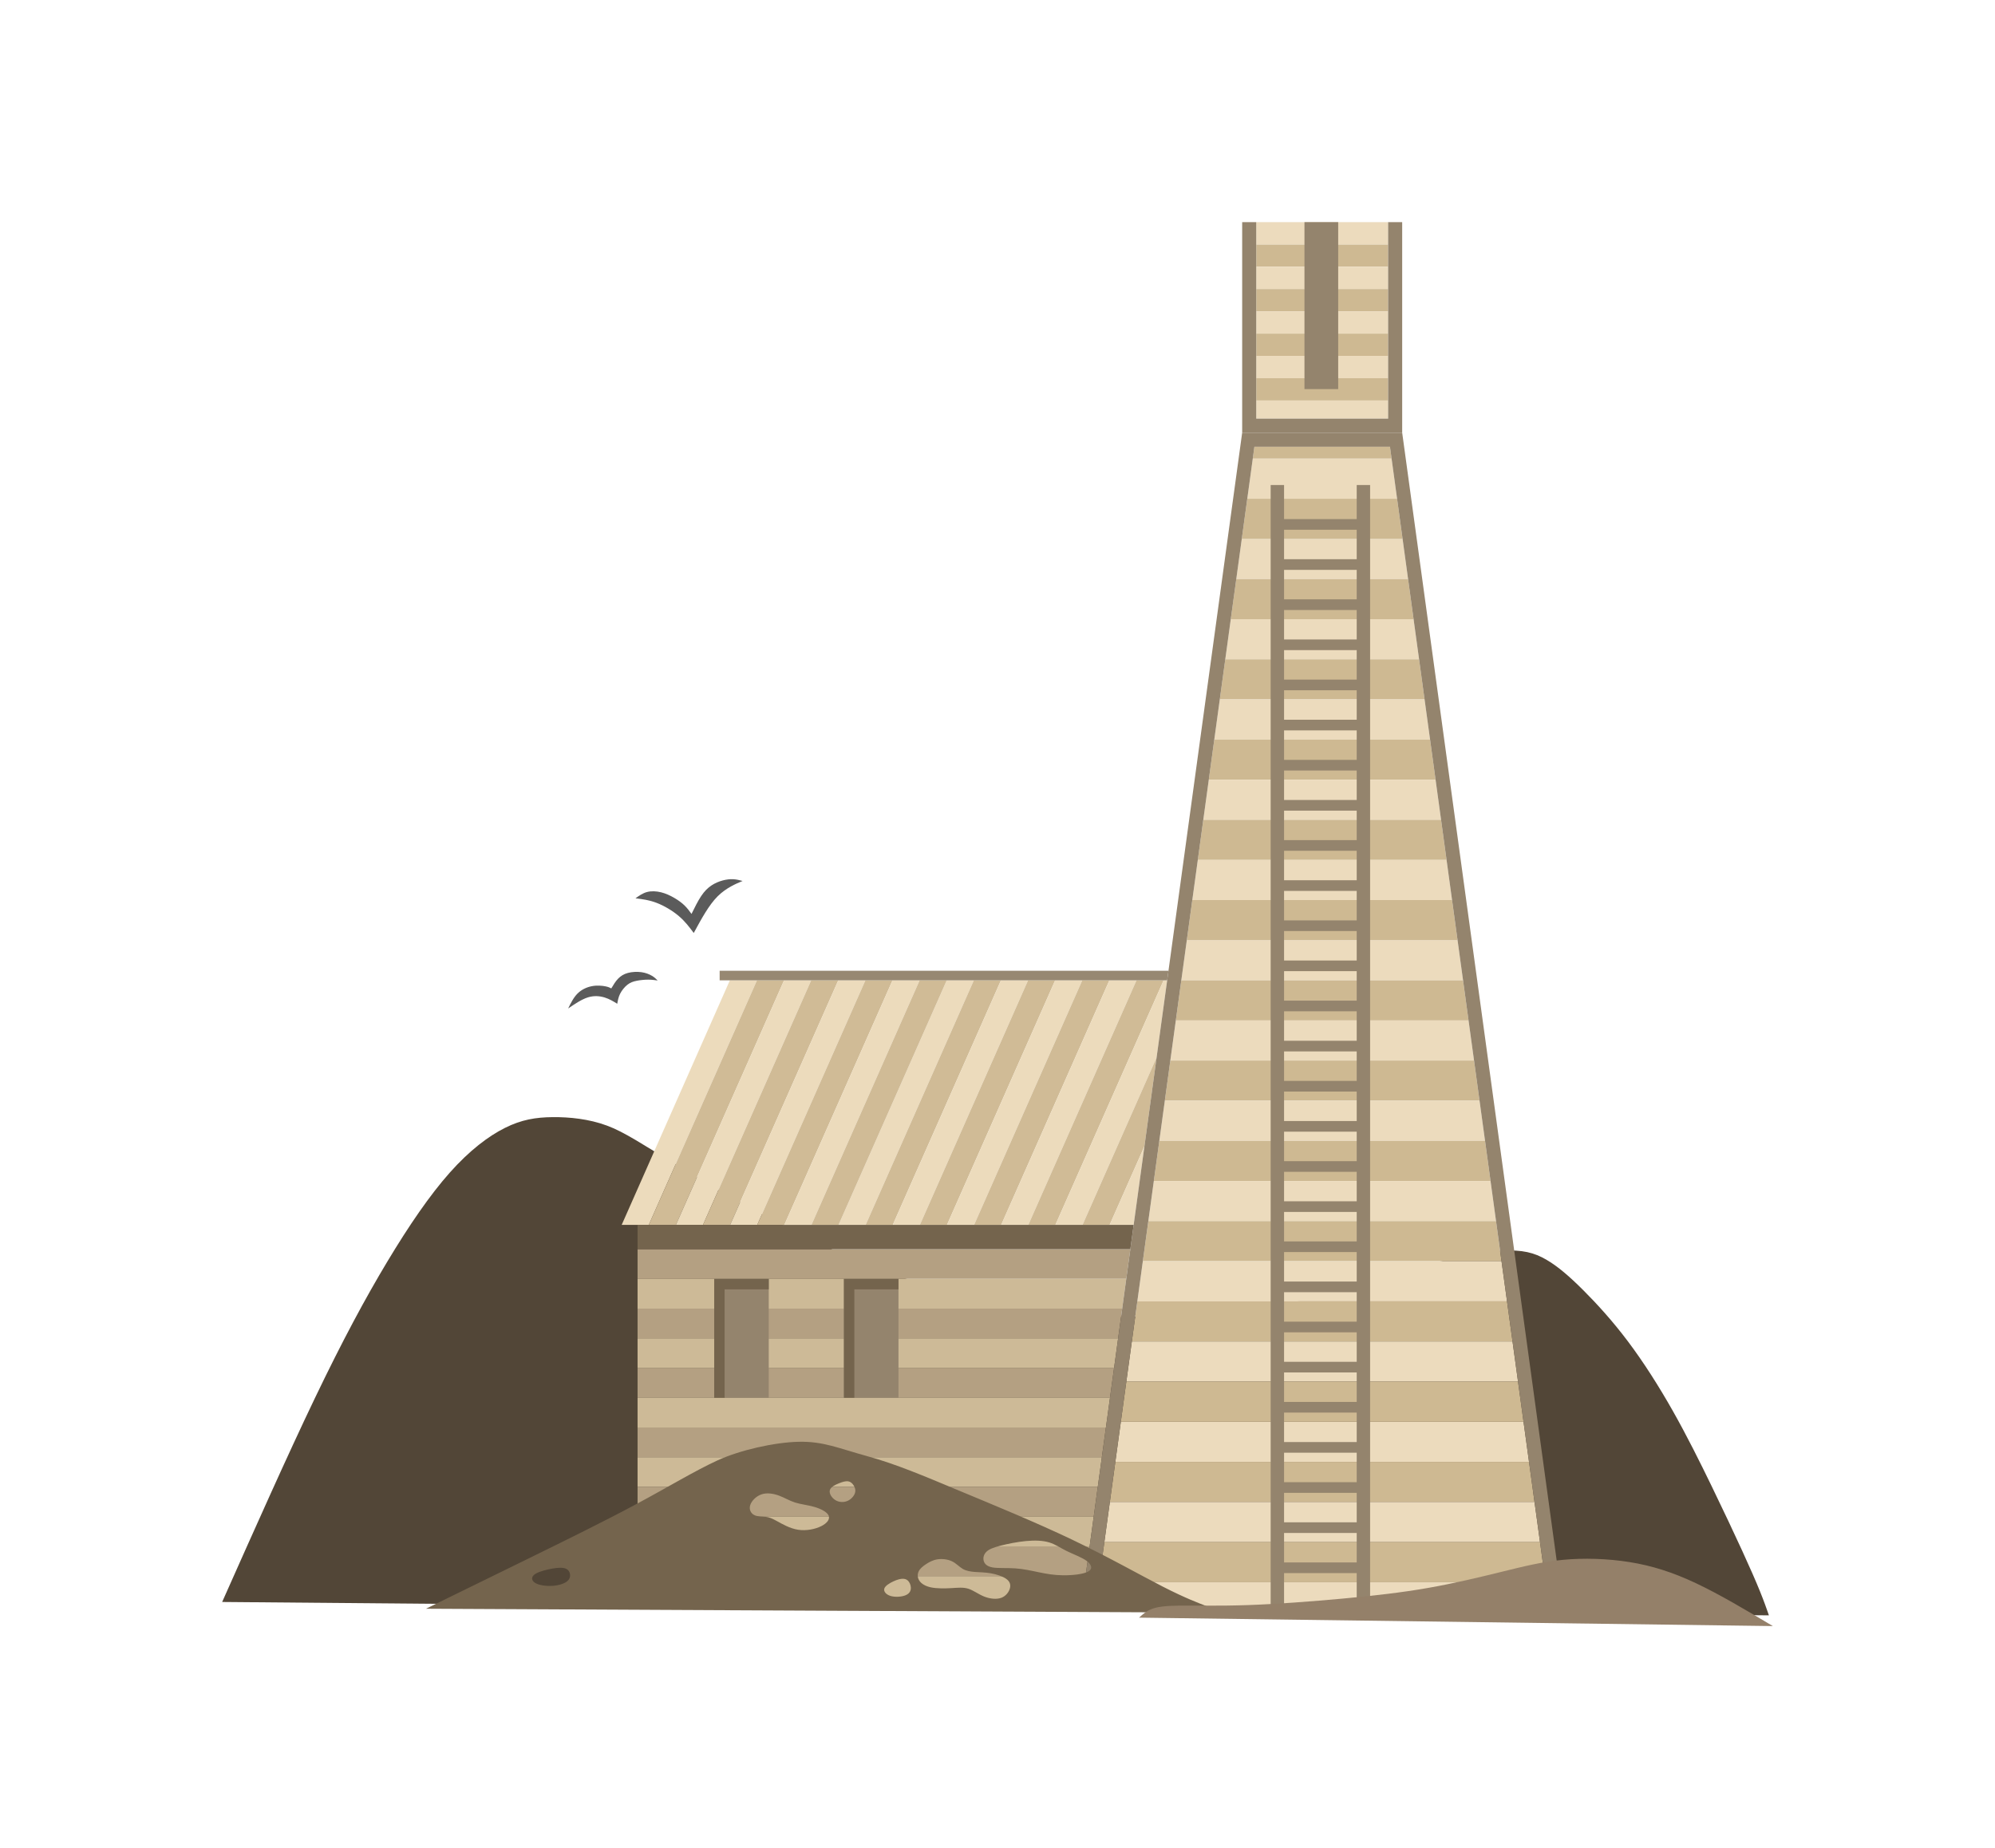 <svg width="449" height="416" viewBox="0 0 449 416" fill="none" xmlns="http://www.w3.org/2000/svg">
<g filter="url(#filter0_d_3_50)">
<path fill-rule="evenodd" clip-rule="evenodd" d="M398.116 353.588L50 350.577C57.329 334.111 64.659 317.645 70.89 304.655C77.122 291.664 82.256 282.149 87.167 273.971C92.078 265.794 96.765 258.955 101.23 253.937C105.694 248.919 109.936 245.723 113.656 243.864C117.376 242.006 120.576 241.485 124.371 241.448C128.165 241.411 132.555 241.857 136.573 243.344C140.591 244.831 144.237 247.358 154.096 253.305C163.955 259.252 180.027 268.619 196.155 274.984C212.283 281.35 228.467 284.713 244.223 285.875C259.979 287.037 275.306 285.996 287.714 283.747C300.122 281.498 309.609 278.042 317.84 275.626C326.071 273.21 333.047 271.834 337.865 271.528C342.683 271.221 345.343 271.983 347.994 273.516C350.644 275.049 353.286 277.354 356.355 280.42C359.424 283.487 362.922 287.315 366.4 291.943C369.879 296.57 373.339 301.997 376.52 307.628C379.7 313.259 382.602 319.095 385.244 324.54C387.885 329.986 390.266 335.041 392.089 339.018C393.912 342.995 395.177 345.894 396.089 348.143C397 350.392 397.558 351.99 397.837 352.789C398.116 353.588 398.116 353.588 398.116 353.588H398.116Z" fill="#524637"/>
<path fill-rule="evenodd" clip-rule="evenodd" d="M249.815 304.618H143.492V297.927H250.731L249.815 304.618Z" fill="#B4A082"/>
<path fill-rule="evenodd" clip-rule="evenodd" d="M248.899 311.308H143.492V304.618H249.815L248.899 311.308Z" fill="#CDBA97"/>
<path fill-rule="evenodd" clip-rule="evenodd" d="M247.982 317.999H143.492V311.308H248.899L247.982 317.999Z" fill="#B4A082"/>
<path fill-rule="evenodd" clip-rule="evenodd" d="M247.066 324.689H143.492V317.999H247.982L247.066 324.689Z" fill="#CDBA97"/>
<path fill-rule="evenodd" clip-rule="evenodd" d="M246.15 331.379H143.492V324.689H247.066L246.15 331.379Z" fill="#B4A082"/>
<path fill-rule="evenodd" clip-rule="evenodd" d="M245.233 338.07H143.492V331.379H246.15L245.233 338.07Z" fill="#CDBA97"/>
<path fill-rule="evenodd" clip-rule="evenodd" d="M244.146 344.76H143.492V338.07H245.233L244.429 343.941L244.146 344.76Z" fill="#B4A082"/>
<path fill-rule="evenodd" clip-rule="evenodd" d="M241.834 351.451H143.492V344.76H244.146L241.834 351.451Z" fill="#CDBA97"/>
<path fill-rule="evenodd" clip-rule="evenodd" d="M253.48 277.856H143.492V271.165H254.397L253.48 277.856Z" fill="#B4A082"/>
<path fill-rule="evenodd" clip-rule="evenodd" d="M252.564 284.546H143.492V277.856H253.48L252.564 284.546Z" fill="#CDBA97"/>
<path fill-rule="evenodd" clip-rule="evenodd" d="M251.648 291.237H143.492V284.546H252.564L251.648 291.237Z" fill="#B4A082"/>
<path fill-rule="evenodd" clip-rule="evenodd" d="M250.731 297.927H143.492V291.237H251.648L250.731 297.927Z" fill="#CDBA97"/>
<path fill-rule="evenodd" clip-rule="evenodd" d="M188.726 265.703L213.076 210.653H219.177L194.828 265.703H188.726Z" fill="#ECDBBC"/>
<path fill-rule="evenodd" clip-rule="evenodd" d="M194.828 265.703L219.177 210.653H225.279L200.929 265.703H194.828Z" fill="#D0BB96"/>
<path fill-rule="evenodd" clip-rule="evenodd" d="M200.929 265.703L225.279 210.653H231.38L207.03 265.703H200.929Z" fill="#ECDBBC"/>
<path fill-rule="evenodd" clip-rule="evenodd" d="M207.03 265.703L231.38 210.653H237.481L213.131 265.703H207.03Z" fill="#D0BB96"/>
<path fill-rule="evenodd" clip-rule="evenodd" d="M213.131 265.703L237.481 210.653H243.582L219.233 265.703H213.131Z" fill="#ECDBBC"/>
<path fill-rule="evenodd" clip-rule="evenodd" d="M219.233 265.703L243.582 210.653H249.684L225.334 265.703H219.233Z" fill="#D0BB96"/>
<path fill-rule="evenodd" clip-rule="evenodd" d="M225.334 265.703L249.684 210.653H255.785L231.435 265.703H225.334Z" fill="#ECDBBC"/>
<path fill-rule="evenodd" clip-rule="evenodd" d="M231.435 265.703L255.785 210.653H261.886L237.536 265.703H231.435Z" fill="#D0BB96"/>
<path fill-rule="evenodd" clip-rule="evenodd" d="M139.916 265.703L164.266 210.653H170.367L146.018 265.703H139.916Z" fill="#ECDBBC"/>
<path fill-rule="evenodd" clip-rule="evenodd" d="M146.018 265.703L170.367 210.653H176.469L152.119 265.703H146.018Z" fill="#D0BB96"/>
<path fill-rule="evenodd" clip-rule="evenodd" d="M152.119 265.703L176.469 210.653H182.57L158.22 265.703H152.119Z" fill="#ECDBBC"/>
<path fill-rule="evenodd" clip-rule="evenodd" d="M158.22 265.703L182.57 210.653H188.671L164.321 265.703H158.22Z" fill="#D0BB96"/>
<path fill-rule="evenodd" clip-rule="evenodd" d="M164.321 265.703L188.671 210.653H194.772L170.423 265.703H164.321Z" fill="#ECDBBC"/>
<path fill-rule="evenodd" clip-rule="evenodd" d="M170.423 265.703L194.772 210.653H200.874L176.524 265.703H170.423Z" fill="#D0BB96"/>
<path fill-rule="evenodd" clip-rule="evenodd" d="M176.524 265.703L200.874 210.653H206.975L182.625 265.703H176.524Z" fill="#ECDBBC"/>
<path fill-rule="evenodd" clip-rule="evenodd" d="M182.625 265.703L206.975 210.653H213.076L188.726 265.703H182.625Z" fill="#D0BB96"/>
<path fill-rule="evenodd" clip-rule="evenodd" d="M237.536 265.703L261.886 210.653H262.685L260.307 228.018L243.638 265.703H237.536Z" fill="#ECDBBC"/>
<path fill-rule="evenodd" clip-rule="evenodd" d="M243.638 265.703L260.307 228.018L257.57 247.998L249.739 265.703H243.638Z" fill="#D0BB96"/>
<path fill-rule="evenodd" clip-rule="evenodd" d="M249.739 265.703L257.57 247.998L255.145 265.703H249.739Z" fill="#ECDBBC"/>
<path d="M312.416 45.018H282.732V50.036H312.416V45.018Z" fill="#CEB992"/>
<path d="M312.416 50.036H282.732V55.054H312.416V50.036Z" fill="#ECDBBD"/>
<path d="M312.416 40H282.732V45.018H312.416V40Z" fill="#ECDBBD"/>
<path d="M312.416 55.054H282.732V60.071H312.416V55.054Z" fill="#CEB992"/>
<path d="M312.416 65.089H282.732V70.107H312.416V65.089Z" fill="#CEB992"/>
<path d="M312.416 70.107H282.732V75.125H312.416V70.107Z" fill="#ECDBBD"/>
<path d="M312.416 60.071H282.732V65.089H312.416V60.071Z" fill="#ECDBBD"/>
<path d="M312.416 75.125H282.732V80.143H312.416V75.125Z" fill="#CEB992"/>
<path d="M312.416 80.143H282.732V84.226H312.416V80.143Z" fill="#ECDBBD"/>
<path fill-rule="evenodd" clip-rule="evenodd" d="M267.106 201.621H328.041L329.278 210.653H265.869L267.106 201.621Z" fill="#ECDBBD"/>
<path fill-rule="evenodd" clip-rule="evenodd" d="M265.869 210.653H329.278L330.516 219.685H264.632L265.869 210.653Z" fill="#CEB992"/>
<path fill-rule="evenodd" clip-rule="evenodd" d="M264.632 219.685H330.515L331.753 228.717H263.395L264.632 219.685Z" fill="#ECDBBD"/>
<path fill-rule="evenodd" clip-rule="evenodd" d="M263.395 228.718H331.753L332.99 237.75H262.158L263.395 228.718Z" fill="#CEB992"/>
<path fill-rule="evenodd" clip-rule="evenodd" d="M262.158 237.75H332.99L334.227 246.782H260.921L262.158 237.75Z" fill="#ECDBBD"/>
<path fill-rule="evenodd" clip-rule="evenodd" d="M260.921 246.782H334.227L335.464 255.814H259.684L260.921 246.782Z" fill="#CEB992"/>
<path fill-rule="evenodd" clip-rule="evenodd" d="M259.684 255.814H335.464L336.701 264.846H258.447L259.684 255.814Z" fill="#ECDBBD"/>
<path fill-rule="evenodd" clip-rule="evenodd" d="M258.447 264.846H336.701L337.938 273.878H257.21L258.447 264.846Z" fill="#CEB992"/>
<path fill-rule="evenodd" clip-rule="evenodd" d="M257.209 273.878H337.938L339.175 282.911H255.972L257.209 273.878Z" fill="#ECDBBD"/>
<path fill-rule="evenodd" clip-rule="evenodd" d="M255.972 282.911H339.175L340.412 291.943H254.735L255.972 282.911Z" fill="#CEB992"/>
<path fill-rule="evenodd" clip-rule="evenodd" d="M254.735 291.943H340.412L341.649 300.975H253.498L254.735 291.943Z" fill="#ECDBBD"/>
<path fill-rule="evenodd" clip-rule="evenodd" d="M252.261 310.007H342.886L344.123 319.039H251.024L252.261 310.007Z" fill="#ECDBBD"/>
<path fill-rule="evenodd" clip-rule="evenodd" d="M251.024 319.039H344.123L345.36 328.071H249.787L251.024 319.039Z" fill="#CEB992"/>
<path fill-rule="evenodd" clip-rule="evenodd" d="M249.787 328.071H345.36L346.598 337.103H248.55L249.787 328.071Z" fill="#ECDBBD"/>
<path fill-rule="evenodd" clip-rule="evenodd" d="M248.55 337.104H346.598L347.835 346.136H247.313L248.55 337.104Z" fill="#CEB992"/>
<path fill-rule="evenodd" clip-rule="evenodd" d="M253.498 300.975H341.649L342.886 310.007H252.261L253.498 300.975Z" fill="#CEB992"/>
<path fill-rule="evenodd" clip-rule="evenodd" d="M247.313 346.136H347.835L348.524 351.166V355.168L245.857 352.336L247.313 346.136Z" fill="#ECDBBD"/>
<path fill-rule="evenodd" clip-rule="evenodd" d="M279.477 111.299H315.67L316.908 120.332H278.24L279.477 111.299Z" fill="#ECDBBD"/>
<path fill-rule="evenodd" clip-rule="evenodd" d="M278.24 120.332H316.908L318.145 129.364H277.003L278.24 120.332Z" fill="#CEB992"/>
<path fill-rule="evenodd" clip-rule="evenodd" d="M277.003 129.364H318.145L319.382 138.396H275.766L277.003 129.364Z" fill="#ECDBBD"/>
<path fill-rule="evenodd" clip-rule="evenodd" d="M275.766 138.396H319.382L320.619 147.428H274.529L275.766 138.396Z" fill="#CEB992"/>
<path fill-rule="evenodd" clip-rule="evenodd" d="M274.529 147.428H320.619L321.856 156.46H273.291L274.529 147.428Z" fill="#ECDBBD"/>
<path fill-rule="evenodd" clip-rule="evenodd" d="M273.291 156.46H321.856L323.093 165.492H272.054L273.291 156.46Z" fill="#CEB992"/>
<path fill-rule="evenodd" clip-rule="evenodd" d="M272.054 165.492H323.093L324.33 174.525H270.817L272.054 165.492Z" fill="#ECDBBD"/>
<path fill-rule="evenodd" clip-rule="evenodd" d="M270.817 174.525H324.33L325.567 183.557H269.58L270.817 174.525Z" fill="#CEB992"/>
<path fill-rule="evenodd" clip-rule="evenodd" d="M269.58 183.557H325.567L326.804 192.589H268.343L269.58 183.557Z" fill="#ECDBBD"/>
<path fill-rule="evenodd" clip-rule="evenodd" d="M268.343 192.589H326.804L328.041 201.621H267.106L268.343 192.589Z" fill="#CEB992"/>
<path fill-rule="evenodd" clip-rule="evenodd" d="M313.196 93.235H281.951L282.319 90.548H312.828L313.196 93.235Z" fill="#CEB992"/>
<path fill-rule="evenodd" clip-rule="evenodd" d="M281.951 93.235H313.196L314.433 102.267H280.714L281.951 93.235Z" fill="#ECDBBD"/>
<path fill-rule="evenodd" clip-rule="evenodd" d="M280.714 102.267H314.433L315.67 111.299H279.477L280.714 102.267Z" fill="#CEB992"/>
<path d="M351.65 350.746L315.579 87.387H297.574H279.568L243.497 350.746L246.624 351.166L282.319 90.548H297.574H312.828L348.524 351.166L351.65 350.746Z" fill="#94846D"/>
<path fill-rule="evenodd" clip-rule="evenodd" d="M285.981 99.171H288.995V106.838H305.346V99.171H308.36V352.853H305.346V344.077H288.995V352.853H285.981V99.171ZM305.346 341.679V335.045H288.995V341.679H305.346ZM305.346 332.647V326.012H288.995V332.647H305.346ZM305.346 323.615V316.98H288.995V323.615H305.346ZM305.346 314.582V307.947H288.995V314.582H305.346ZM305.346 305.55V298.915H288.995V305.55H305.346ZM305.346 296.518V289.883H288.995V296.518H305.346ZM305.346 287.485V280.85H288.995V287.485H305.346ZM305.346 278.453V271.818H288.995V278.453H305.346ZM305.346 269.421V262.786H288.995V269.421H305.346ZM305.346 260.388V253.753H288.995V260.388H305.346ZM305.346 251.356V244.721H288.995V251.356H305.346ZM305.346 242.323V235.689H288.995V242.323H305.346ZM305.346 233.291V226.656H288.995V233.291H305.346ZM305.346 224.259V217.624H288.995V224.259H305.346ZM305.346 215.226V208.591H288.995V215.226H305.346ZM305.346 206.194V199.559H288.995V206.194H305.346ZM305.346 197.162V190.527H288.995V197.162H305.346ZM305.346 188.129V181.494H288.995V188.129H305.346ZM305.346 179.097V172.462H288.995V179.097H305.346ZM305.346 170.064V163.43H288.995V170.064H305.346ZM305.346 161.032V154.397H288.995V161.032H305.346ZM305.346 152V145.365H288.995V152H305.346ZM305.346 142.967V136.332H288.995V142.967H305.346ZM305.346 133.935V127.3H288.995V133.935H305.346ZM305.346 124.903V118.268H288.995V124.903H305.346ZM305.346 115.87V109.235H288.995V115.87H305.346Z" fill="#94846D"/>
<path fill-rule="evenodd" clip-rule="evenodd" d="M275.119 352.99L95.871 352.098C103.311 348.456 110.752 344.813 118.937 340.799C127.122 336.784 136.051 332.398 143.38 328.458C150.709 324.518 156.439 321.024 161.461 318.72C166.483 316.415 174.259 314.631 179.803 314.52C185.346 314.408 188.657 315.969 195.168 317.754C201.678 319.538 207.929 322.214 215.779 325.485C223.629 328.756 233.078 332.621 241.356 336.58C249.634 340.538 256.74 344.59 261.802 347.173C266.864 349.756 269.882 350.871 271.761 351.596C273.64 352.321 274.379 352.655 275.119 352.99L275.119 352.99ZM201.07 345.938C200.205 346.338 199.219 346.932 199.023 347.573C198.828 348.215 199.424 348.902 200.391 349.209C201.358 349.515 202.697 349.441 203.572 349.153C204.446 348.865 204.855 348.363 204.967 347.778C205.079 347.192 204.893 346.523 204.586 346.068C204.279 345.613 203.851 345.371 203.265 345.352C202.679 345.334 201.935 345.538 201.07 345.938L201.07 345.938ZM208.39 342.082C209.115 341.598 209.952 341.134 211.003 340.976C212.054 340.818 213.319 340.967 214.277 341.431C215.235 341.896 215.886 342.676 216.695 343.141C217.505 343.606 218.472 343.754 219.532 343.829C220.592 343.903 221.746 343.903 223.011 344.126C224.276 344.349 225.652 344.795 226.461 345.371C227.271 345.947 227.512 346.653 227.298 347.48C227.084 348.307 226.415 349.255 225.336 349.646C224.257 350.036 222.769 349.868 221.476 349.348C220.183 348.828 219.086 347.954 217.923 347.592C216.76 347.23 215.533 347.378 214.054 347.462C212.575 347.545 210.845 347.564 209.543 347.295C208.241 347.025 207.366 346.468 206.92 345.799C206.473 345.13 206.455 344.349 206.752 343.708C207.05 343.067 207.664 342.565 208.389 342.082L208.39 342.082ZM225.187 337.9C226.768 337.491 228.963 337.045 230.954 336.859C232.944 336.674 234.73 336.748 236.144 337.175C237.557 337.603 238.599 338.383 240.069 339.108C241.538 339.833 243.436 340.502 244.552 341.32C245.668 342.137 246.002 343.104 244.924 343.717C243.845 344.331 241.352 344.591 239.287 344.572C237.222 344.553 235.586 344.256 233.874 343.903C232.163 343.55 230.377 343.141 228.48 343.011C226.582 342.881 224.573 343.03 223.308 342.788C222.043 342.546 221.522 341.914 221.374 341.227C221.225 340.539 221.448 339.796 222.043 339.238C222.639 338.681 223.606 338.309 225.187 337.9L225.187 337.9ZM188.802 323.869C187.965 324.203 186.96 324.686 186.765 325.42C186.569 326.154 187.183 327.14 188.011 327.651C188.839 328.162 189.881 328.199 190.727 327.836C191.573 327.474 192.224 326.712 192.429 326.024C192.634 325.337 192.392 324.724 192.076 324.259C191.759 323.794 191.369 323.478 190.839 323.413C190.308 323.348 189.639 323.534 188.802 323.869V323.869ZM183.295 329.184C181.826 328.756 180.263 328.608 178.961 328.199C177.659 327.79 176.617 327.121 175.371 326.656C174.125 326.192 172.674 325.931 171.427 326.34C170.181 326.749 169.139 327.827 168.842 328.793C168.544 329.76 168.991 330.615 169.735 331.005C170.479 331.395 171.52 331.321 172.339 331.414C173.157 331.507 173.753 331.767 174.906 332.399C176.059 333.031 177.771 334.034 179.628 334.322C181.486 334.609 183.49 334.181 184.83 333.512C186.169 332.843 186.843 331.933 186.492 331.125C186.141 330.317 184.765 329.611 183.295 329.184H183.295ZM123.36 343.252C122.039 343.55 120.681 343.977 120.096 344.563C119.51 345.148 119.696 345.891 120.579 346.365C121.463 346.839 123.044 347.044 124.439 346.941C125.834 346.839 127.043 346.43 127.685 345.882C128.327 345.334 128.401 344.646 128.234 344.079C128.066 343.513 127.657 343.067 126.811 342.927C125.964 342.788 124.681 342.955 123.36 343.252V343.252Z" fill="#74644D"/>
<path fill-rule="evenodd" clip-rule="evenodd" d="M399 356C393.01 352.432 387.021 348.864 381.7 346.355C376.38 343.846 371.73 342.396 366.744 341.597C361.759 340.798 356.439 340.649 351.714 341.096C346.989 341.542 342.86 342.582 337.949 343.79C333.038 344.998 327.346 346.374 321.412 347.414C315.477 348.455 309.302 349.161 302.252 349.812C295.201 350.462 287.277 351.057 280.759 351.28C274.242 351.503 269.131 351.355 265.706 351.392C262.281 351.429 260.541 351.652 259.265 352.135C257.988 352.618 257.174 353.362 256.361 354.105L399 356L399 356Z" fill="#948069"/>
<path d="M282.732 40V84.226H312.416V40H315.579V87.387H279.568V40H282.732Z" fill="#94846D"/>
<path d="M301.177 40H293.587V77.579H301.177V40Z" fill="#94846D"/>
<path fill-rule="evenodd" clip-rule="evenodd" d="M143.492 271.165H254.397L255.145 265.703H143.492V271.165Z" fill="#74644D"/>
<path fill-rule="evenodd" clip-rule="evenodd" d="M161.965 208.499H262.98L262.685 210.653H161.965V208.499Z" fill="#978872"/>
<path fill-rule="evenodd" clip-rule="evenodd" d="M167.129 188.291C166.292 188.644 165.455 188.997 164.506 189.526C163.557 190.056 162.497 190.762 161.511 191.747C160.525 192.732 159.614 193.996 158.73 195.418C157.846 196.839 156.991 198.419 156.135 199.999C155.168 198.698 154.2 197.397 152.777 196.189C151.354 194.981 149.476 193.866 147.773 193.215C146.071 192.565 144.546 192.379 143.021 192.193C143.83 191.617 144.639 191.041 145.611 190.781C146.583 190.521 147.718 190.576 148.787 190.841C149.857 191.106 150.861 191.58 151.754 192.1C152.647 192.621 153.428 193.187 154.056 193.796C154.684 194.405 155.158 195.055 155.633 195.706C156.358 194.237 157.084 192.769 157.818 191.673C158.553 190.576 159.297 189.851 160.111 189.308C160.925 188.764 161.809 188.402 162.655 188.174C163.502 187.946 164.311 187.854 165.05 187.895C165.789 187.937 166.459 188.114 167.129 188.29V188.291Z" fill="#5B5B5B"/>
<path fill-rule="evenodd" clip-rule="evenodd" d="M137.58 212.474C137.264 212.307 136.948 212.14 136.232 212C135.515 211.861 134.399 211.749 133.246 211.963C132.093 212.177 130.902 212.716 130 213.608C129.098 214.5 128.484 215.745 127.87 216.99C129.377 215.968 130.884 214.946 132.288 214.5C133.692 214.054 134.995 214.184 136.083 214.518C137.171 214.853 138.045 215.392 138.92 215.931C139.05 215.188 139.18 214.444 139.561 213.682C139.943 212.92 140.575 212.14 141.217 211.638C141.859 211.136 142.51 210.913 143.31 210.755C144.11 210.597 145.058 210.504 145.867 210.504C146.677 210.504 147.346 210.597 148.016 210.69C147.663 210.337 147.309 209.984 146.733 209.64C146.156 209.296 145.356 208.962 144.379 208.822C143.403 208.683 142.249 208.739 141.319 208.989C140.389 209.24 139.682 209.686 139.096 210.3C138.51 210.913 138.045 211.693 137.58 212.474L137.58 212.474Z" fill="#5B5B5B"/>
<path d="M173.017 277.856H160.74V304.618H173.017V277.856Z" fill="#94846D"/>
<path fill-rule="evenodd" clip-rule="evenodd" d="M163.084 304.618H160.74V277.856H173.017V280.214H163.084V304.618Z" fill="#74644D"/>
<path d="M202.213 277.856H189.936V304.618H202.213V277.856Z" fill="#94846D"/>
<path fill-rule="evenodd" clip-rule="evenodd" d="M192.28 304.618H189.936V277.856H202.213V280.214H192.28V304.618Z" fill="#74644D"/>
</g>
<defs>
<filter id="filter0_d_3_50" x="0" y="0" width="449" height="416" filterUnits="userSpaceOnUse" color-interpolation-filters="sRGB">
<feFlood flood-opacity="0" result="BackgroundImageFix"/>
<feColorMatrix in="SourceAlpha" type="matrix" values="0 0 0 0 0 0 0 0 0 0 0 0 0 0 0 0 0 0 127 0" result="hardAlpha"/>
<feOffset dy="10"/>
<feGaussianBlur stdDeviation="25"/>
<feComposite in2="hardAlpha" operator="out"/>
<feColorMatrix type="matrix" values="0 0 0 0 0 0 0 0 0 0 0 0 0 0 0 0 0 0 0.7 0"/>
<feBlend mode="normal" in2="BackgroundImageFix" result="effect1_dropShadow_3_50"/>
<feBlend mode="normal" in="SourceGraphic" in2="effect1_dropShadow_3_50" result="shape"/>
</filter>
</defs>
</svg>
